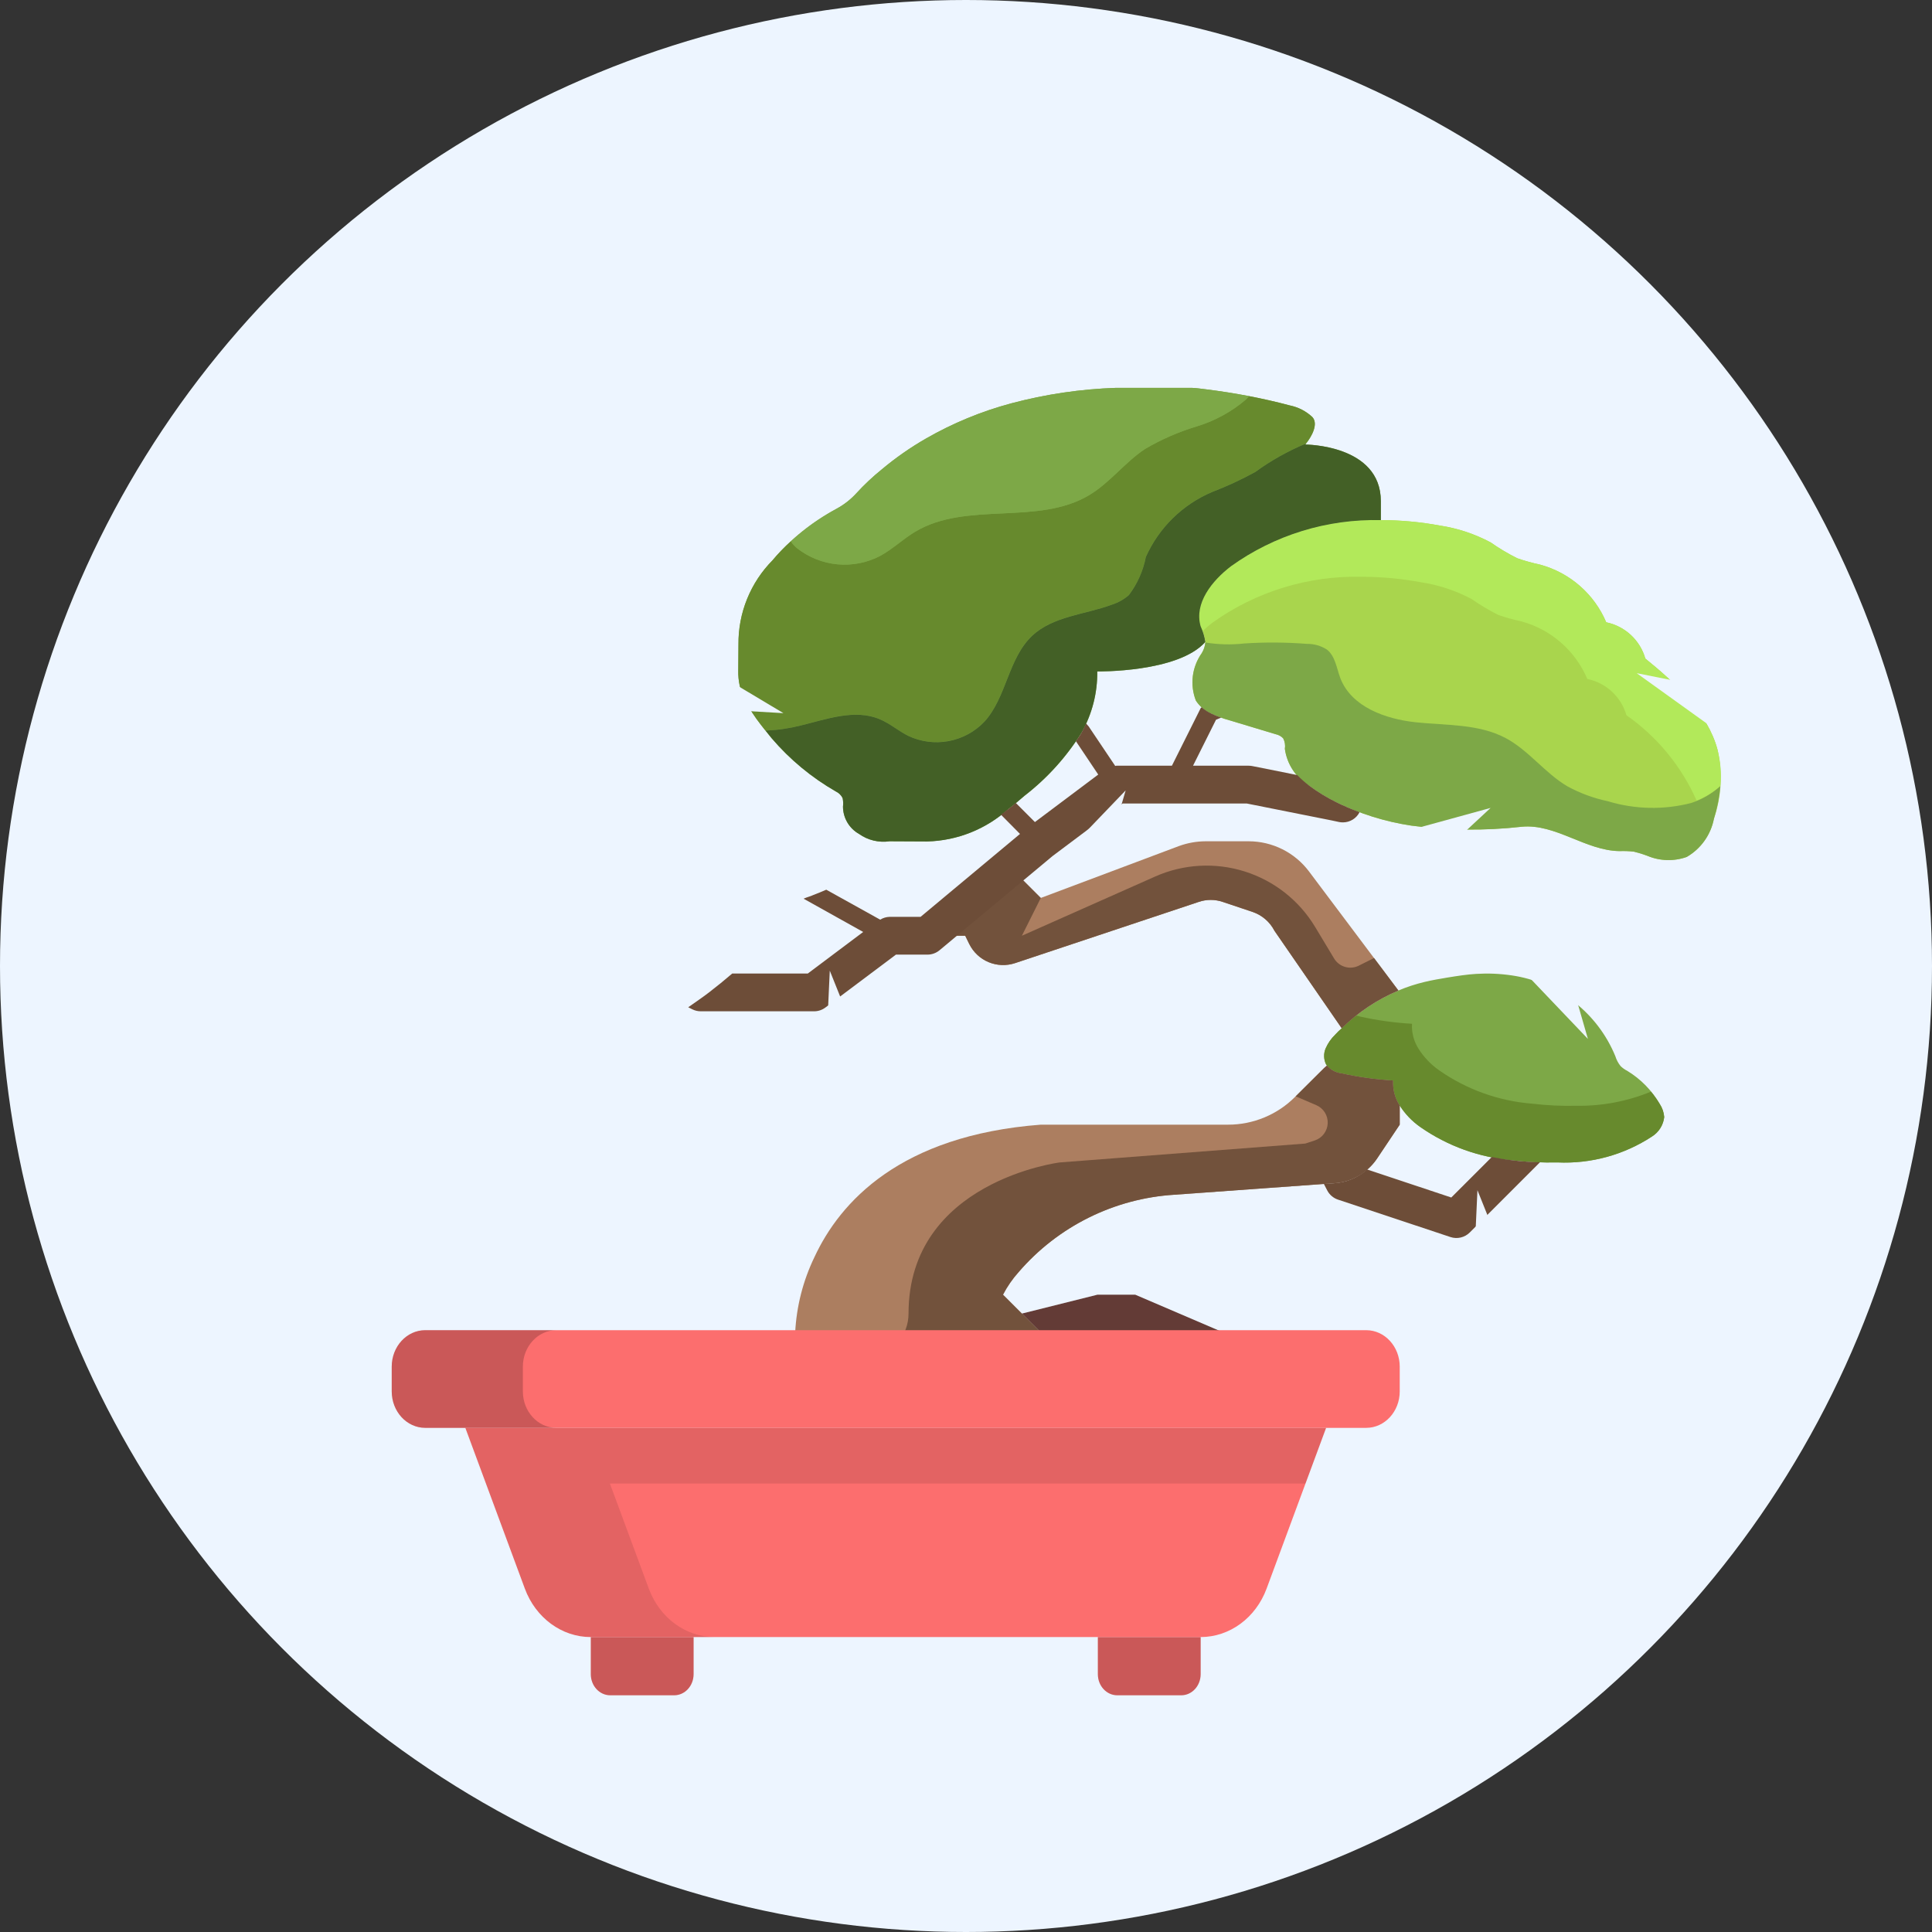 <svg width="176" height="176" viewBox="0 0 176 176" fill="none" xmlns="http://www.w3.org/2000/svg">
<rect x="0" y="0" width="176" height="176" fill="#333333" stroke="none"/>
<circle cx="88" cy="88" r="88" fill="#EDF5FF"/>
<g clip-path="url(#clip0)">
<path d="M98.53 66.739C97.153 68.949 95.393 70.897 93.332 72.489C92.833 72.919 92.351 73.332 91.869 73.694C89.836 75.533 87.21 76.584 84.469 76.654L81.044 76.638C80.063 76.782 79.064 76.542 78.256 75.967C77.813 75.718 77.444 75.355 77.187 74.917C76.93 74.478 76.794 73.98 76.793 73.472C76.825 73.213 76.813 72.951 76.758 72.697C76.626 72.432 76.407 72.22 76.139 72.095C73.924 70.824 71.945 69.181 70.287 67.24C69.978 66.861 69.651 66.465 69.341 66.052C68.769 65.323 68.262 64.546 67.826 63.729C67.432 62.908 67.237 62.006 67.258 61.096L67.276 58.686C67.264 57.271 67.531 55.868 68.063 54.557C68.594 53.245 69.38 52.052 70.374 51.045C72.003 49.123 73.983 47.529 76.208 46.346C76.885 45.981 77.496 45.504 78.015 44.935C78.728 44.156 79.499 43.431 80.321 42.767C81.583 41.709 82.937 40.764 84.365 39.944C86.803 38.545 89.412 37.469 92.127 36.743C95.248 35.913 98.452 35.441 101.679 35.334H108.563C109.011 35.351 109.441 35.419 109.888 35.471C112.454 35.786 114.996 36.275 117.495 36.934C118.262 37.089 118.97 37.452 119.543 37.984C120.146 38.621 119.475 39.825 118.907 40.497C118.907 40.497 125.791 40.497 125.791 45.66V47.381C120.906 47.26 116.115 48.734 112.143 51.58C110.387 52.922 108.77 54.971 109.372 57.053C109.58 57.507 109.725 57.988 109.802 58.481C107.307 61.287 99.958 61.166 99.958 61.166C99.981 63.117 99.489 65.04 98.53 66.739V66.739Z" fill="#7DA847"/>
<path d="M121.695 73.057C120.856 72.639 120.056 72.15 119.302 71.594C118.696 71.239 118.178 70.75 117.787 70.166C117.397 69.581 117.144 68.915 117.048 68.219C117.102 67.889 117.048 67.551 116.893 67.255C116.702 67.06 116.456 66.928 116.187 66.876C114.811 66.463 113.416 66.033 112.022 65.62C111.374 65.444 110.746 65.202 110.147 64.897C109.658 64.646 109.243 64.272 108.942 63.813C108.666 63.105 108.57 62.34 108.663 61.586C108.757 60.832 109.036 60.113 109.475 59.493C109.629 59.239 109.734 58.959 109.785 58.667C109.785 58.598 109.802 58.529 109.802 58.478C109.725 57.984 109.58 57.504 109.372 57.049C108.77 54.967 110.387 52.919 112.143 51.577C116.115 48.732 120.906 47.259 125.791 47.381C127.598 47.383 129.401 47.55 131.178 47.88C132.791 48.126 134.35 48.644 135.79 49.411C136.562 49.952 137.373 50.435 138.217 50.857C138.903 51.096 139.605 51.292 140.316 51.442C141.649 51.806 142.882 52.467 143.923 53.377C144.963 54.286 145.784 55.419 146.323 56.691C147.161 56.863 147.937 57.262 148.565 57.844C149.193 58.426 149.65 59.169 149.885 59.992C152.639 62.23 155.565 64.932 156.459 68.288C156.945 70.377 156.832 72.561 156.133 74.588C155.992 75.311 155.698 75.996 155.27 76.596C154.843 77.195 154.292 77.696 153.654 78.065C152.49 78.478 151.213 78.442 150.074 77.962C149.676 77.81 149.267 77.683 148.853 77.583C148.419 77.531 147.981 77.514 147.545 77.531C144.447 77.497 141.71 75.019 138.63 75.311C135.282 75.69 131.901 75.655 128.562 75.208C126.175 74.851 123.858 74.125 121.695 73.057V73.057Z" fill="#A9D54D"/>
<path d="M127.512 100.714C127.074 100.034 126.863 99.232 126.909 98.425C125.322 98.336 123.745 98.117 122.194 97.771C121.683 97.714 121.214 97.461 120.886 97.065C120.851 97.048 120.834 97.013 120.817 96.996C120.698 96.766 120.632 96.512 120.623 96.254C120.614 95.995 120.663 95.737 120.765 95.499C120.969 95.034 121.261 94.613 121.626 94.26C121.814 94.052 122.015 93.856 122.228 93.675C123.714 92.208 125.466 91.04 127.391 90.233C128.155 89.91 128.943 89.651 129.749 89.458C130.455 89.286 131.178 89.166 131.9 89.045C132.761 88.907 133.621 88.77 134.482 88.718C135.562 88.652 136.647 88.698 137.717 88.856C139.792 89.157 141.753 89.993 143.406 91.281C145.06 92.57 146.35 94.266 147.149 96.205C147.25 96.537 147.413 96.846 147.631 97.117C147.808 97.29 148.011 97.436 148.233 97.547C149.456 98.288 150.473 99.323 151.193 100.559C151.432 100.919 151.574 101.333 151.606 101.764C151.565 102.124 151.443 102.471 151.25 102.778C151.056 103.085 150.795 103.344 150.488 103.536C147.939 105.209 144.927 106.034 141.882 105.894C140.537 105.925 139.191 105.862 137.855 105.705C134.806 105.465 131.876 104.414 129.37 102.659C128.629 102.138 127.998 101.478 127.512 100.714V100.714Z" fill="#7DA847"/>
<path d="M122.435 107.65C122.141 107.722 121.842 107.768 121.54 107.787L106.98 108.837C104.266 109.006 101.613 109.716 99.178 110.925C96.743 112.134 94.574 113.818 92.799 115.878C92.237 116.503 91.757 117.197 91.37 117.943L93.091 119.664L96.533 123.106L99.975 126.548L103.417 129.99L86.207 126.548L70.718 129.99H55.228V128.269L70.115 125.292C70.474 125.215 70.81 125.056 71.096 124.827H72.439V121.385C72.558 119.002 73.155 116.667 74.194 114.518C76.518 109.51 81.99 103.433 94.812 102.454H111.868C113.007 102.456 114.135 102.232 115.186 101.794C116.238 101.357 117.193 100.716 117.994 99.907L120.628 97.291L120.886 97.067C121.214 97.463 121.683 97.716 122.194 97.772C123.745 98.119 125.322 98.338 126.909 98.427C126.863 99.234 127.074 100.035 127.512 100.715V102.454L125.464 105.517C124.756 106.581 123.675 107.342 122.435 107.65V107.65Z" fill="#AC7E60"/>
<path d="M119.251 79.392L127.391 90.234C125.466 91.042 123.714 92.21 122.228 93.677L116.101 84.796C115.684 83.985 114.968 83.368 114.105 83.075L111.386 82.163C110.677 81.922 109.909 81.922 109.2 82.163L92.472 87.739C91.686 88.001 90.833 87.971 90.068 87.655C89.303 87.339 88.678 86.757 88.307 86.018L87.928 85.243H84.486L91.99 78.979L94.812 81.801L107.41 77.069C108.183 76.788 108.998 76.643 109.82 76.638H113.744C114.812 76.638 115.866 76.887 116.822 77.365C117.778 77.843 118.61 78.537 119.251 79.392V79.392Z" fill="#AC7E60"/>
<path d="M115.465 123.106H96.533L93.091 119.664L99.975 117.943H103.417L115.465 123.106Z" fill="#633B36"/>
<path d="M139.576 100.542C136.527 100.302 133.597 99.25 131.091 97.495C130.35 96.975 129.719 96.314 129.233 95.551C128.795 94.871 128.584 94.069 128.63 93.262C127.043 93.173 125.466 92.954 123.915 92.608C123.794 92.578 123.674 92.549 123.555 92.513C123.093 92.877 122.65 93.265 122.228 93.675C122.015 93.856 121.814 94.052 121.626 94.26C121.261 94.613 120.969 95.034 120.765 95.499C120.663 95.737 120.614 95.995 120.623 96.253C120.632 96.512 120.698 96.766 120.817 96.996C120.834 97.013 120.851 97.048 120.886 97.065C121.214 97.461 121.683 97.714 122.194 97.771C123.745 98.117 125.322 98.336 126.909 98.425C126.863 99.232 127.074 100.034 127.512 100.714C127.998 101.478 128.629 102.138 129.37 102.658C131.876 104.413 134.806 105.465 137.855 105.705C139.191 105.862 140.537 105.925 141.882 105.894C144.927 106.034 147.939 105.209 150.488 103.536C150.795 103.344 151.056 103.085 151.249 102.779C151.443 102.472 151.565 102.126 151.606 101.765C151.574 101.335 151.432 100.92 151.193 100.561C150.958 100.169 150.692 99.796 150.398 99.445C148.244 100.332 145.932 100.77 143.603 100.733C142.258 100.764 140.912 100.7 139.576 100.542V100.542Z" fill="#678A2D"/>
<path d="M146.472 72.99C145.194 72.721 143.961 72.269 142.812 71.647C140.746 70.442 139.272 68.357 137.155 67.233C134.688 65.925 131.744 66.094 128.968 65.797C126.192 65.501 123.116 64.391 122.104 61.788C121.76 60.874 121.646 59.774 120.875 59.172C120.334 58.826 119.702 58.646 119.06 58.655C117.165 58.507 115.262 58.494 113.365 58.617C112.178 58.751 110.978 58.721 109.799 58.528C109.799 58.574 109.785 58.628 109.785 58.684C109.734 58.977 109.629 59.257 109.475 59.511C109.036 60.13 108.757 60.849 108.663 61.603C108.57 62.357 108.666 63.122 108.942 63.83C109.243 64.289 109.658 64.663 110.147 64.915C110.746 65.214 111.375 65.452 112.022 65.624C113.416 66.037 114.811 66.467 116.187 66.88C116.456 66.931 116.702 67.063 116.893 67.259C117.048 67.555 117.102 67.893 117.048 68.222C117.144 68.919 117.397 69.584 117.787 70.169C118.178 70.754 118.696 71.242 119.302 71.597C120.056 72.153 120.856 72.643 121.695 73.06C123.858 74.129 126.175 74.854 128.562 75.212C131.901 75.659 135.282 75.694 138.63 75.315C141.71 75.022 144.447 77.501 147.545 77.535C147.981 77.518 148.419 77.535 148.853 77.587C149.267 77.687 149.676 77.813 150.074 77.965C151.213 78.445 152.49 78.482 153.654 78.068C154.292 77.7 154.843 77.199 155.27 76.599C155.698 75.999 155.992 75.315 156.133 74.592C156.432 73.618 156.629 72.615 156.719 71.599C155.956 72.297 155.053 72.825 154.071 73.148C151.572 73.795 148.942 73.74 146.472 72.99V72.99Z" fill="#7DA847"/>
<path d="M156.459 68.288C155.565 64.932 152.639 62.23 149.885 59.992C149.65 59.168 149.194 58.425 148.566 57.842C147.938 57.259 147.162 56.86 146.323 56.688C145.784 55.416 144.963 54.282 143.923 53.373C142.882 52.464 141.649 51.803 140.316 51.439C139.605 51.288 138.903 51.093 138.217 50.854C137.373 50.432 136.562 49.949 135.79 49.408C134.35 48.64 132.791 48.122 131.178 47.876C129.401 47.548 127.598 47.382 125.791 47.381C120.906 47.26 116.115 48.734 112.143 51.58C110.387 52.922 108.77 54.97 109.372 57.053C109.422 57.201 109.482 57.352 109.544 57.504C109.824 57.235 110.117 56.981 110.424 56.743C114.395 53.897 119.185 52.423 124.07 52.544C125.877 52.546 127.68 52.713 129.456 53.043C131.07 53.289 132.629 53.807 134.069 54.575C134.841 55.115 135.652 55.599 136.496 56.02C137.182 56.26 137.884 56.455 138.595 56.605C139.928 56.969 141.161 57.63 142.202 58.54C143.242 59.449 144.063 60.582 144.602 61.855C145.44 62.026 146.216 62.425 146.844 63.007C147.472 63.589 147.929 64.332 148.164 65.156C150.965 67.115 153.176 69.804 154.558 72.931C155.35 72.615 156.082 72.163 156.719 71.596C156.83 70.486 156.742 69.366 156.459 68.288Z" fill="#B2E95A"/>
<path d="M80.135 65.51C81.052 65.897 81.822 66.57 82.717 67.019C83.865 67.567 85.157 67.738 86.408 67.506C87.659 67.275 88.804 66.653 89.68 65.73C91.701 63.508 91.833 59.97 94.024 57.913C95.945 56.11 98.843 55.984 101.318 55.065C101.875 54.882 102.39 54.59 102.832 54.205C103.607 53.181 104.137 51.993 104.381 50.733C105.572 48.065 107.731 45.949 110.422 44.811C111.771 44.293 113.084 43.684 114.351 42.989C115.787 41.943 117.342 41.071 118.982 40.39C119.53 39.702 120.115 38.584 119.54 37.98C118.967 37.449 118.258 37.086 117.492 36.931C116.268 36.6 115.031 36.325 113.787 36.086C113.685 36.197 113.587 36.309 113.48 36.411C112.173 37.523 110.649 38.354 109.005 38.849C107.367 39.343 105.793 40.029 104.317 40.894C102.486 42.099 101.132 43.951 99.252 45.087C94.57 47.919 88.066 45.625 83.365 48.443C82.252 49.112 81.3 50.04 80.159 50.654C78.971 51.27 77.63 51.532 76.297 51.41C74.964 51.288 73.694 50.787 72.637 49.966C72.403 49.784 72.201 49.563 72.041 49.313C71.441 49.85 70.882 50.43 70.367 51.048C69.373 52.055 68.588 53.249 68.056 54.56C67.524 55.871 67.257 57.275 67.269 58.69L67.251 61.099C67.23 62.009 67.425 62.912 67.82 63.732C68.255 64.549 68.762 65.327 69.334 66.056C69.465 66.228 69.597 66.388 69.731 66.555C70.801 66.512 71.864 66.359 72.902 66.097C75.302 65.505 77.865 64.55 80.135 65.51V65.51Z" fill="#678A2D"/>
<path d="M72.644 49.962C73.701 50.783 74.971 51.285 76.304 51.407C77.637 51.529 78.977 51.266 80.166 50.651C81.311 50.036 82.259 49.102 83.372 48.439C88.066 45.622 94.576 47.923 99.259 45.083C101.139 43.947 102.493 42.102 104.324 40.891C105.8 40.026 107.374 39.339 109.012 38.846C110.656 38.35 112.179 37.52 113.487 36.407C113.594 36.306 113.692 36.194 113.793 36.082C112.498 35.839 111.196 35.634 109.888 35.468C109.441 35.416 109.011 35.347 108.563 35.33H101.679C98.452 35.438 95.248 35.911 92.127 36.741C89.412 37.467 86.803 38.543 84.365 39.942C82.937 40.762 81.583 41.707 80.321 42.765C79.499 43.429 78.728 44.154 78.015 44.933C77.496 45.502 76.885 45.979 76.208 46.345C74.711 47.167 73.314 48.162 72.048 49.308C72.208 49.558 72.409 49.78 72.644 49.962V49.962Z" fill="#7DA847"/>
<path d="M118.907 40.496C118.932 40.466 118.958 40.429 118.986 40.397C117.345 41.078 115.791 41.95 114.354 42.995C113.087 43.691 111.775 44.3 110.425 44.818C107.734 45.956 105.575 48.072 104.384 50.74C104.14 52 103.61 53.188 102.836 54.212C102.393 54.597 101.878 54.889 101.321 55.072C98.851 55.991 95.948 56.117 94.027 57.92C91.836 59.986 91.704 63.515 89.683 65.737C88.808 66.66 87.662 67.281 86.411 67.513C85.16 67.745 83.868 67.574 82.72 67.026C81.83 66.577 81.061 65.904 80.139 65.517C77.868 64.557 75.306 65.517 72.91 66.099C71.872 66.361 70.81 66.514 69.74 66.556C69.924 66.787 70.11 67.026 70.289 67.245C71.947 69.186 73.927 70.828 76.141 72.1C76.409 72.225 76.627 72.437 76.76 72.702C76.815 72.957 76.827 73.218 76.795 73.477C76.796 73.985 76.932 74.484 77.189 74.922C77.446 75.36 77.815 75.723 78.257 75.972C79.066 76.544 80.064 76.783 81.044 76.638L84.469 76.655C87.21 76.585 89.836 75.535 91.869 73.695C92.351 73.334 92.833 72.921 93.332 72.49C95.392 70.898 97.152 68.951 98.529 66.741C99.489 65.04 99.982 63.117 99.958 61.164C99.958 61.164 107.307 61.285 109.802 58.48C109.725 57.986 109.58 57.505 109.372 57.051C108.77 54.969 110.387 52.921 112.143 51.578C116.115 48.733 120.906 47.259 125.791 47.381V45.66C125.791 40.496 118.907 40.496 118.907 40.496V40.496Z" fill="#436026"/>
<path d="M122.194 97.771C121.683 97.714 121.214 97.461 120.886 97.065L120.628 97.291L118.034 99.872L119.908 100.676C120.229 100.813 120.501 101.045 120.687 101.34C120.873 101.635 120.965 101.98 120.951 102.329C120.936 102.678 120.816 103.014 120.606 103.293C120.397 103.572 120.107 103.78 119.776 103.891L118.907 104.175L96.533 105.896C96.533 105.896 82.765 107.617 82.765 119.664C82.765 120.626 82.424 121.557 81.802 122.291C81.18 123.025 80.318 123.514 79.369 123.672L72.439 124.827H71.096C70.81 125.056 70.474 125.215 70.115 125.292L55.228 128.269V129.99H70.718L86.207 126.548L103.417 129.99L99.975 126.548L96.533 123.106L93.091 119.664L91.37 117.943C91.757 117.197 92.237 116.503 92.799 115.878C94.574 113.818 96.743 112.134 99.178 110.925C101.613 109.716 104.266 109.006 106.98 108.837L121.54 107.787C121.8 107.771 122.058 107.735 122.312 107.679C123.603 107.392 124.732 106.616 125.464 105.515L127.512 102.454V100.715C127.074 100.036 126.863 99.234 126.909 98.427C125.322 98.337 123.745 98.118 122.194 97.771V97.771Z" fill="#72523C"/>
<path d="M88.307 86.016C88.678 86.756 89.303 87.337 90.068 87.653C90.833 87.969 91.686 87.999 92.472 87.737L109.2 82.161C109.909 81.92 110.677 81.92 111.386 82.161L114.105 83.073C114.968 83.366 115.684 83.984 116.101 84.794L122.228 93.675C123.714 92.208 125.466 91.04 127.391 90.233L125.171 87.274L123.774 87.973C123.387 88.165 122.942 88.204 122.527 88.082C122.113 87.961 121.759 87.689 121.536 87.319L119.815 84.459C118.366 82.042 116.083 80.24 113.397 79.391C110.71 78.542 107.806 78.705 105.231 79.85L93.091 85.243L94.812 81.801L91.99 78.979L84.486 85.243H87.928L88.307 86.016Z" fill="#72523C"/>
<path d="M121.695 73.058C120.856 72.641 120.056 72.152 119.302 71.596C118.899 71.299 118.521 70.968 118.175 70.606L114.088 69.788C113.974 69.765 113.859 69.754 113.743 69.754H108.682L110.775 65.567L111.243 65.367C110.866 65.241 110.499 65.085 110.146 64.901C109.904 64.769 109.676 64.611 109.467 64.431C109.443 64.465 109.396 64.477 109.377 64.515L106.758 69.754H101.696C101.661 69.757 101.626 69.763 101.593 69.775L99.175 66.174L98.937 65.904C98.807 66.188 98.681 66.474 98.529 66.742C98.378 67.011 98.185 67.259 98.013 67.525L100.046 70.56L94.279 74.888L92.537 73.146C92.315 73.329 92.089 73.53 91.869 73.695C91.649 73.861 91.404 74.048 91.181 74.212L92.919 75.969L83.863 83.522H81.044C80.739 83.53 80.442 83.618 80.183 83.779L75.27 81.049C74.867 81.221 74.471 81.393 74.065 81.543C73.948 81.597 73.827 81.642 73.704 81.681C73.531 81.738 73.359 81.798 73.204 81.868L78.634 84.899L73.587 88.686H66.703C66.014 89.279 65.31 89.852 64.589 90.406C63.975 90.88 63.324 91.31 62.696 91.759L63.071 91.947C63.308 92.065 63.569 92.127 63.834 92.127H74.16C74.532 92.127 74.894 92.007 75.192 91.783L81.617 86.964H84.486C84.889 86.965 85.279 86.823 85.589 86.565L87.174 85.243L93.218 80.208L95.891 77.979L102.269 73.196H113.571L121.338 74.745L121.992 74.885C122.11 74.907 122.229 74.918 122.349 74.917C122.661 74.915 122.967 74.826 123.233 74.662C123.499 74.497 123.714 74.263 123.856 73.984C123.119 73.717 122.397 73.408 121.695 73.058V73.058Z" fill="#6D4D38"/>
<path d="M137.855 105.706C137.199 105.636 136.547 105.526 135.9 105.4L132.208 109.09L124.54 106.536C123.709 107.279 122.652 107.721 121.54 107.789L120.602 107.856L120.906 108.443C121.112 108.841 121.466 109.143 121.891 109.284L132.133 112.692C132.436 112.793 132.761 112.807 133.071 112.733C133.382 112.66 133.666 112.501 133.892 112.276L140.29 105.877C139.478 105.854 138.667 105.81 137.855 105.706V105.706Z" fill="#6D4D38"/>
<path d="M102.543 72.004L100.515 78.995L97.502 77.255L102.543 72.004Z" fill="#EDF5FF"/>
<path d="M134.591 108.423L138.447 118.041L134.117 118.774L134.591 108.423Z" fill="#EDF5FF"/>
<path d="M149.101 61.326L159.264 63.343L157.516 67.371L149.101 61.326Z" fill="#EDF5FF"/>
<path d="M135.789 73.599L127.855 80.967L125.348 76.464L135.789 73.599Z" fill="#EDF5FF"/>
<path d="M71.368 64.966L60.559 64.338L62.074 59.411L71.368 64.966Z" fill="#EDF5FF"/>
<path d="M144.654 94.641L137.183 86.805L141.652 84.238L144.654 94.641Z" fill="#EDF5FF"/>
<path d="M75.591 88.423L79.447 98.041L75.117 98.774L75.591 88.423Z" fill="#EDF5FF"/>
</g>
<path d="M61.417 154.435H55.588C54.612 154.435 53.821 153.575 53.821 152.513V149.131H63.184V152.513C63.184 153.575 62.393 154.435 61.417 154.435Z" fill="#FC6E6E"/>
<path opacity="0.2" d="M61.417 154.435H55.588C54.612 154.435 53.821 153.575 53.821 152.513V149.131H63.184V152.513C63.184 153.575 62.393 154.435 61.417 154.435Z" fill="black"/>
<path d="M107.608 154.435H101.779C100.803 154.435 100.012 153.575 100.012 152.513V149.131H109.375V152.513C109.375 153.575 108.584 154.435 107.608 154.435Z" fill="#FC6E6E"/>
<path opacity="0.2" d="M107.608 154.435H101.779C100.803 154.435 100.012 153.575 100.012 152.513V149.131H109.375V152.513C109.375 153.575 108.584 154.435 107.608 154.435Z" fill="black"/>
<path d="M109.375 149.132H53.821C51.178 149.132 48.8 147.385 47.813 144.719L42.391 130.073H120.805L115.383 144.719C114.396 147.385 112.018 149.132 109.375 149.132Z" fill="#FC6E6E"/>
<path opacity="0.1" d="M120.805 130.073H42.391L47.813 144.719C48.8 147.385 51.178 149.132 53.821 149.132H65.112C62.469 149.132 60.092 147.385 59.105 144.719L55.562 135.151H118.925L120.805 130.073Z" fill="black"/>
<path d="M124.457 130.074H38.739C37.052 130.074 35.685 128.587 35.685 126.753V124.498C35.685 122.663 37.052 121.176 38.739 121.176H124.458C126.144 121.176 127.512 122.664 127.512 124.498V126.753C127.512 128.587 126.144 130.074 124.457 130.074Z" fill="#FC6E6E"/>
<path opacity="0.2" d="M47.631 126.752V124.497C47.631 122.662 48.998 121.175 50.685 121.175H38.739C37.052 121.175 35.685 122.663 35.685 124.497V126.752C35.685 128.586 37.052 130.073 38.739 130.073H50.685C48.998 130.074 47.631 128.586 47.631 126.752Z" fill="black"/>
<defs>
<clipPath id="clip0">
<rect width="110.146" height="110.146" fill="white" transform="translate(48.344 21.565)"/>
</clipPath>
</defs>
</svg>
